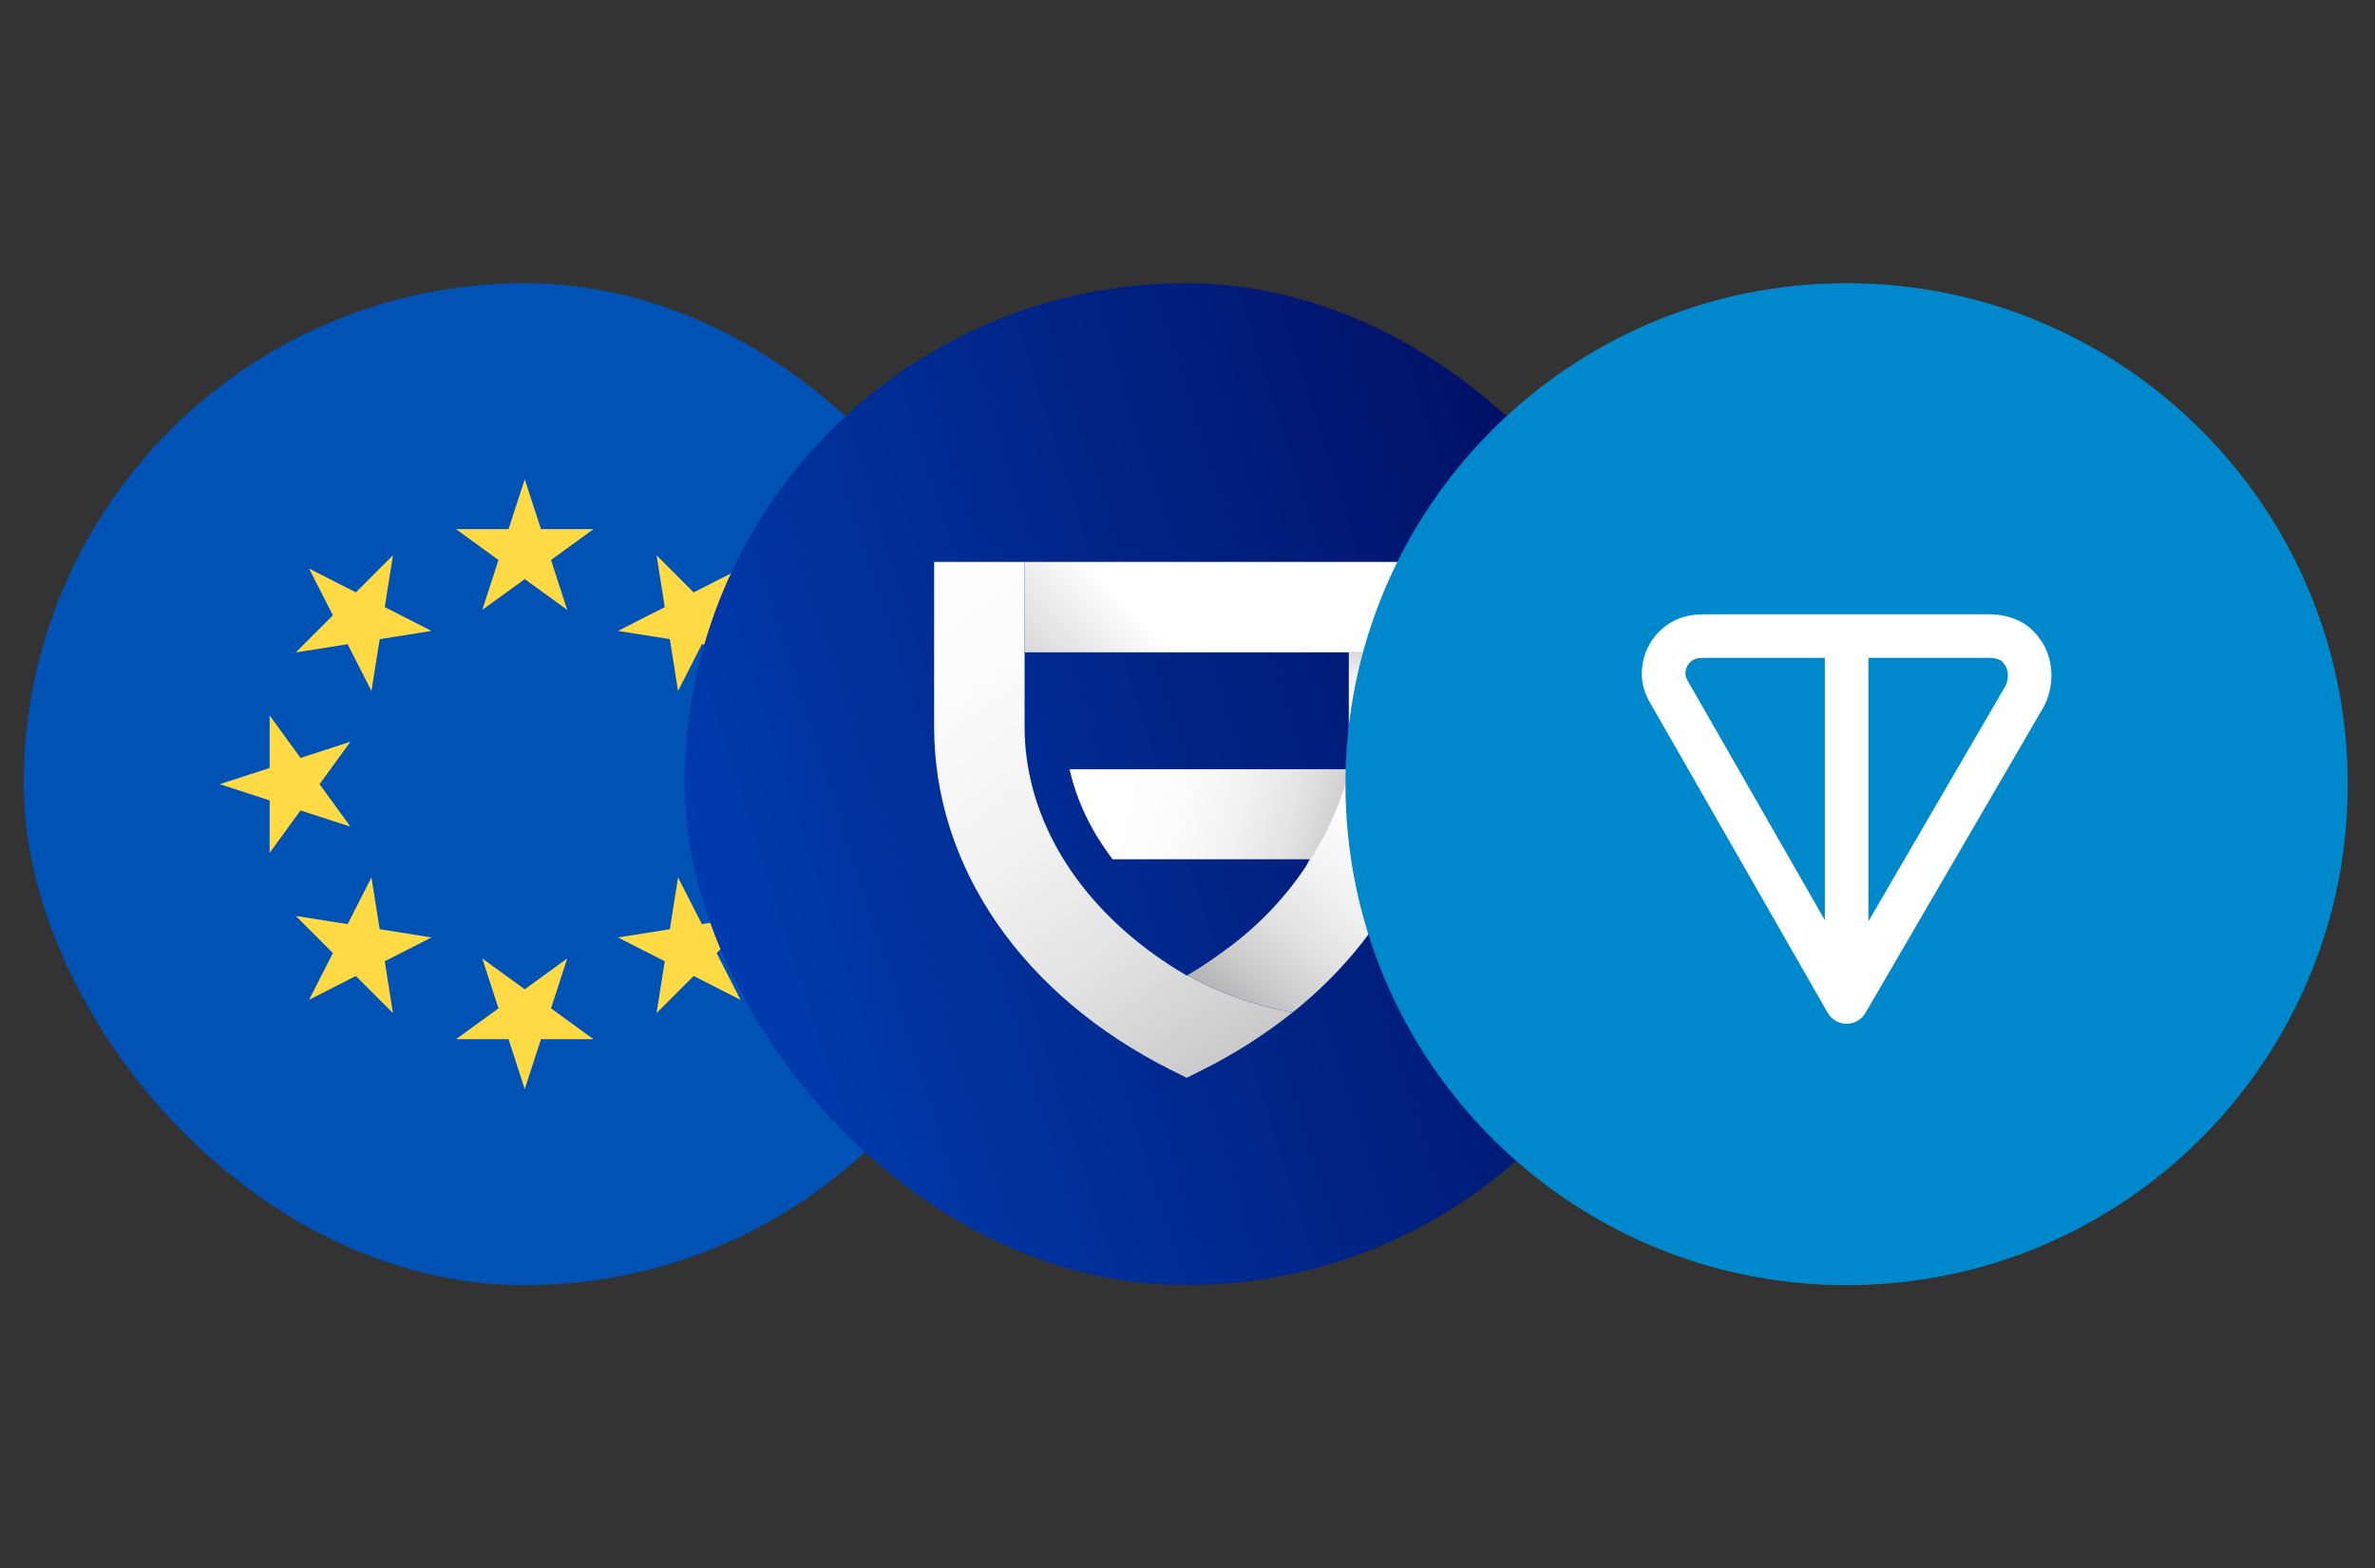 <svg width="327" height="216" viewBox="0 0 327 216" fill="none" xmlns="http://www.w3.org/2000/svg">
<rect x="0" y="0" width="327" height="216" fill="#333333" stroke="none"/>
<g clip-path="url(#clip0_93_3641)">
<path d="M72.25 177C110.358 177 141.25 146.108 141.25 108C141.25 69.892 110.358 39 72.25 39C34.142 39 3.25 69.892 3.25 108C3.25 146.108 34.142 177 72.25 177Z" fill="#0052B4"/>
<path d="M72.25 66L74.484 72.876H81.713L75.865 77.125L78.099 84L72.25 79.751L66.401 84L68.636 77.125L62.787 72.876H70.016L72.25 66Z" fill="#FFDA44"/>
<path d="M42.552 78.301L48.994 81.583L54.105 76.472L52.974 83.612L59.416 86.894L52.276 88.025L51.145 95.165L47.862 88.724L40.723 89.855L45.834 84.743L42.552 78.301Z" fill="#FFDA44"/>
<path d="M30.25 108L37.126 105.766V98.537L41.374 104.386L48.25 102.152L44 108L48.25 113.849L41.374 111.615L37.126 117.464V110.234L30.25 108Z" fill="#FFDA44"/>
<path d="M42.552 137.698L45.834 131.257L40.723 126.145L47.863 127.276L51.144 120.835L52.276 127.975L59.416 129.106L52.975 132.388L54.105 139.528L48.994 134.416L42.552 137.698Z" fill="#FFDA44"/>
<path d="M72.25 150L70.016 143.124H62.787L68.636 138.875L66.401 132L72.25 136.249L78.099 132L75.865 138.875L81.713 143.124H74.484L72.25 150Z" fill="#FFDA44"/>
<path d="M101.949 137.698L95.508 134.417L90.396 139.528L91.527 132.388L85.086 129.106L92.226 127.975L93.357 120.835L96.639 127.276L103.778 126.145L98.667 131.257L101.949 137.698Z" fill="#FFDA44"/>
<path d="M114.25 108L107.374 110.234V117.464L103.125 111.615L96.25 113.849L100.499 108L96.25 102.152L103.125 104.386L107.374 98.537V105.766L114.25 108Z" fill="#FFDA44"/>
<path d="M101.949 78.301L98.667 84.743L103.779 89.854L96.638 88.723L93.357 95.165L92.226 88.024L85.086 86.893L91.527 83.611L90.396 76.472L95.508 81.583L101.949 78.301Z" fill="#FFDA44"/>
</g>
<g clip-path="url(#clip1_93_3641)">
<path d="M163.25 177C201.358 177 232.25 146.108 232.25 108C232.25 69.892 201.358 39 163.25 39C125.142 39 94.25 69.892 94.25 108C94.25 146.108 125.142 177 163.25 177Z" fill="url(#paint0_linear_93_3641)"/>
<path d="M185.872 105.942C190.225 111.751 177.479 122.98 180.343 118.342H153.193C150.256 114.501 148.236 110.301 147.266 105.942H185.872Z" fill="url(#paint1_linear_93_3641)"/>
<path d="M178.003 139.413C174.144 142.489 169.973 145.151 165.558 147.353L163.398 148.441L161.226 147.358C140.799 137.107 128.613 119.452 128.613 100.103V77.386H141.071V100.103C141.069 101.552 141.167 103 141.364 104.435C142.933 116.19 150.867 127.034 163.352 134.335C163.363 134.347 163.377 134.356 163.391 134.363C163.404 134.356 163.411 134.349 163.425 134.343L163.477 134.309C167.99 136.833 172.903 138.559 178.003 139.413Z" fill="url(#paint2_linear_93_3641)"/>
<path d="M197.797 105.942C197.221 110.433 195.989 114.814 194.142 118.947C190.727 126.622 185.238 133.606 178.008 139.416C172.912 138.561 168 136.835 163.49 134.312C165.119 133.351 166.699 132.309 168.223 131.189C168.375 131.091 168.521 130.984 168.661 130.87C177.1 124.793 183.18 115.987 185.871 105.942H197.797Z" fill="url(#paint3_linear_93_3641)"/>
<path d="M198.184 77.391H141.072V89.843H198.184V77.391Z" fill="url(#paint4_linear_93_3641)"/>
<path d="M198.183 89.843V100.103C198.183 100.527 198.17 100.953 198.157 101.378H185.691C185.704 100.952 185.71 100.527 185.71 100.103V89.843H198.183Z" fill="url(#paint5_linear_93_3641)"/>
</g>
<g clip-path="url(#clip2_93_3641)">
<g clip-path="url(#clip3_93_3641)">
<path d="M254.25 177C292.358 177 323.25 146.108 323.25 108C323.25 69.892 292.358 39 254.25 39C216.142 39 185.25 69.892 185.25 108C185.25 146.108 216.142 177 254.25 177Z" fill="#0088CC"/>
<path fill-rule="evenodd" clip-rule="evenodd" d="M235.051 84.6H273.751C275.12 84.6 276.488 84.801 277.918 85.467C279.632 86.266 280.541 87.525 281.178 88.457C281.227 88.529 281.273 88.604 281.316 88.68C282.065 90.013 282.451 91.452 282.451 93C282.451 94.47 282.101 96.073 281.316 97.469C281.309 97.482 281.301 97.496 281.294 97.509L256.843 139.509C256.304 140.435 255.312 141.003 254.24 141C253.168 140.996 252.18 140.421 251.647 139.491L227.646 97.58C227.639 97.569 227.633 97.557 227.626 97.546C227.076 96.641 226.227 95.241 226.078 93.435C225.942 91.774 226.315 90.109 227.15 88.666C227.984 87.223 229.241 86.069 230.752 85.363C232.373 84.606 234.015 84.6 235.051 84.6ZM251.251 90.6H235.051C233.986 90.6 233.578 90.665 233.292 90.799C232.897 90.983 232.566 91.286 232.344 91.67C232.122 92.054 232.022 92.498 232.058 92.943C232.079 93.198 232.183 93.49 232.796 94.502C232.809 94.523 232.822 94.544 232.834 94.566L251.251 126.724V90.6ZM257.251 90.6V126.883L276.094 94.515C276.307 94.128 276.451 93.57 276.451 93C276.451 92.537 276.355 92.135 276.141 91.721C275.916 91.398 275.779 91.227 275.664 91.109C275.566 91.009 275.49 90.955 275.383 90.906C274.937 90.698 274.482 90.6 273.751 90.6H257.251Z" fill="white"/>
</g>
</g>
<defs>
<linearGradient id="paint0_linear_93_3641" x1="232.25" y1="39" x2="67.118" y2="91.249" gradientUnits="userSpaceOnUse">
<stop stop-color="#000756"/>
<stop offset="1" stop-color="#0042B8"/>
</linearGradient>
<linearGradient id="paint1_linear_93_3641" x1="198.455" y1="119.937" x2="150.95" y2="107.134" gradientUnits="userSpaceOnUse">
<stop offset="0.14" stop-color="#ADADAD"/>
<stop offset="0.29" stop-color="#CBCBCB"/>
<stop offset="0.43" stop-color="#E2E2E2"/>
<stop offset="0.59" stop-color="#F2F2F2"/>
<stop offset="0.77" stop-color="#FCFCFC"/>
<stop offset="1" stop-color="white"/>
</linearGradient>
<linearGradient id="paint2_linear_93_3641" x1="180.915" y1="160.503" x2="113.765" y2="66.846" gradientUnits="userSpaceOnUse">
<stop stop-color="#ADADAD"/>
<stop offset="0.17" stop-color="#CBCBCB"/>
<stop offset="0.34" stop-color="#E2E2E2"/>
<stop offset="0.52" stop-color="#F2F2F2"/>
<stop offset="0.73" stop-color="#FCFCFC"/>
<stop offset="1" stop-color="white"/>
</linearGradient>
<linearGradient id="paint3_linear_93_3641" x1="164.264" y1="146.329" x2="196.158" y2="105.899" gradientUnits="userSpaceOnUse">
<stop offset="0.15" stop-color="#ADADAD"/>
<stop offset="0.29" stop-color="#CBCBCB"/>
<stop offset="0.44" stop-color="#E2E2E2"/>
<stop offset="0.6" stop-color="#F2F2F2"/>
<stop offset="0.77" stop-color="#FCFCFC"/>
<stop offset="1" stop-color="white"/>
</linearGradient>
<linearGradient id="paint4_linear_93_3641" x1="135.582" y1="115.961" x2="162.537" y2="90.356" gradientUnits="userSpaceOnUse">
<stop offset="0.14" stop-color="#ADADAD"/>
<stop offset="0.43" stop-color="#C9C9C9"/>
<stop offset="1" stop-color="white"/>
</linearGradient>
<linearGradient id="paint5_linear_93_3641" x1="191.937" y1="83.307" x2="191.937" y2="101.378" gradientUnits="userSpaceOnUse">
<stop offset="0.09" stop-color="#ADADAD"/>
<stop offset="0.24" stop-color="#CBCBCB"/>
<stop offset="0.425" stop-color="#E2E2E2"/>
<stop offset="0.537" stop-color="#F2F2F2"/>
<stop offset="1" stop-color="white"/>
</linearGradient>
<clipPath id="clip0_93_3641">
<rect x="3.25" y="39" width="138" height="138" rx="69" fill="white"/>
</clipPath>
<clipPath id="clip1_93_3641">
<rect x="94.25" y="39" width="138" height="138" rx="69" fill="white"/>
</clipPath>
<clipPath id="clip2_93_3641">
<rect width="138" height="138" fill="white" transform="translate(185.25 39)"/>
</clipPath>
<clipPath id="clip3_93_3641">
<rect width="138" height="138" fill="white" transform="translate(185.25 39)"/>
</clipPath>
</defs>
</svg>
